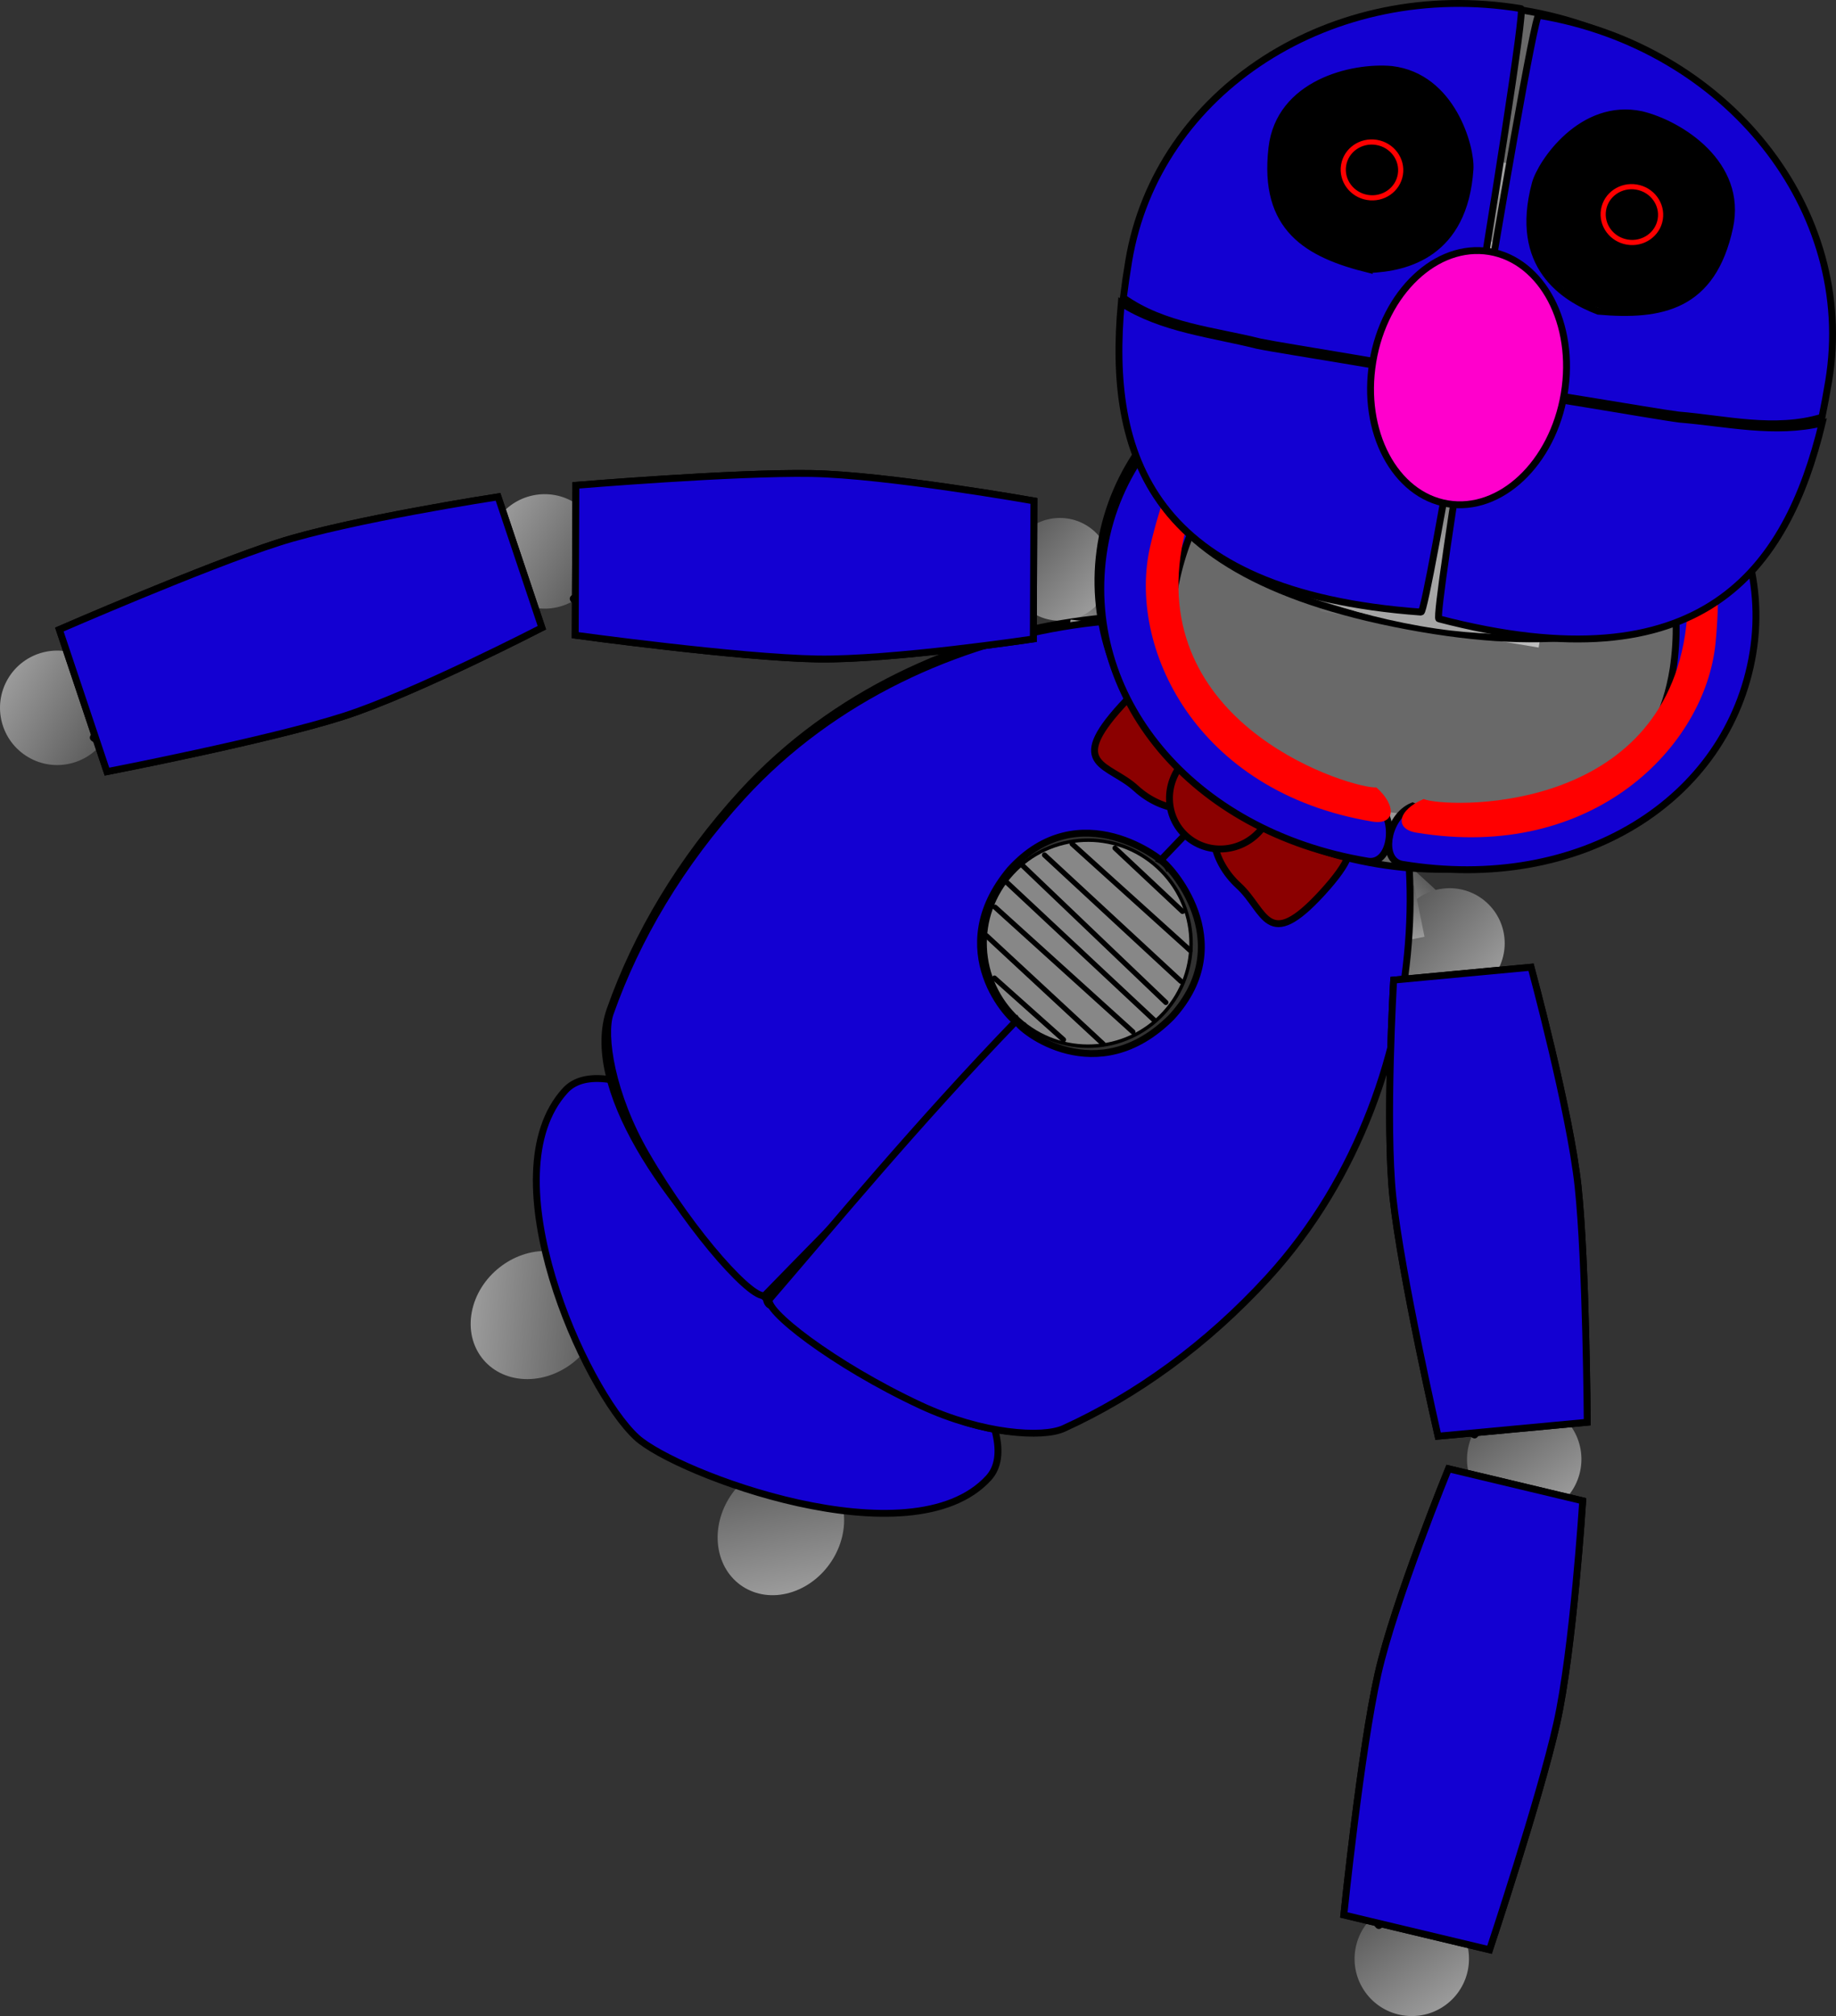 <svg version="1.1" xmlns="http://www.w3.org/2000/svg" xmlns:xlink="http://www.w3.org/1999/xlink" width="533.645" height="585.748" viewBox="0,0,533.645,585.748"><rect x="0" y="0" width="533.645" height="585.748" fill="#333333" stroke="none"/><defs><linearGradient x1="141.616" y1="224.83" x2="131.294" y2="236.114" gradientUnits="userSpaceOnUse" id="color-1"><stop offset="0" stop-color="#5c5c5c"/><stop offset="1" stop-color="#9b9b9b"/></linearGradient><linearGradient x1="71.057" y1="167.097" x2="93.087" y2="187.251" gradientUnits="userSpaceOnUse" id="color-2"><stop offset="0" stop-color="#5c5c5c"/><stop offset="1" stop-color="#9b9b9b"/></linearGradient><linearGradient x1="-51.567" y1="395.655" x2="-88.654" y2="392.013" gradientUnits="userSpaceOnUse" id="color-3"><stop offset="0" stop-color="#5c5c5c"/><stop offset="1" stop-color="#9b9b9b"/></linearGradient><linearGradient x1="183.546" y1="275.018" x2="207.167" y2="296.627" gradientUnits="userSpaceOnUse" id="color-4"><stop offset="0" stop-color="#5c5c5c"/><stop offset="1" stop-color="#9b9b9b"/></linearGradient><linearGradient x1="-2.482" y1="437.622" x2="4.44" y2="474.239" gradientUnits="userSpaceOnUse" id="color-5"><stop offset="0" stop-color="#5c5c5c"/><stop offset="1" stop-color="#9b9b9b"/></linearGradient><linearGradient x1="130.775" y1="279.861" x2="133.796" y2="294.853" gradientUnits="userSpaceOnUse" id="color-6"><stop offset="0" stop-color="#5c5c5c"/><stop offset="1" stop-color="#9b9b9b"/></linearGradient><linearGradient x1="94.305" y1="248.473" x2="79.104" y2="246.796" gradientUnits="userSpaceOnUse" id="color-7"><stop offset="0" stop-color="#5c5c5c"/><stop offset="1" stop-color="#9b9b9b"/></linearGradient><linearGradient x1="35.458" y1="334.403" x2="48.891" y2="346.692" gradientUnits="userSpaceOnUse" id="color-8"><stop offset="0" stop-color="#5c5c5c"/><stop offset="1" stop-color="#9b9b9b"/></linearGradient><linearGradient x1="107.303" y1="171.489" x2="268.955" y2="198.257" gradientUnits="userSpaceOnUse" id="color-9"><stop offset="0" stop-color="#6c6c6c"/><stop offset="1" stop-color="#c4c4c4"/></linearGradient><linearGradient x1="163.173" y1="155.962" x2="226.756" y2="166.491" gradientUnits="userSpaceOnUse" id="color-10"><stop offset="0" stop-color="#6e6e6e"/><stop offset="1" stop-color="#c0c0c0"/></linearGradient><linearGradient x1="211.292" y1="59.031" x2="205.313" y2="95.134" gradientUnits="userSpaceOnUse" id="color-11"><stop offset="0" stop-color="#a6a6a6"/><stop offset="1" stop-color="#707070"/></linearGradient><linearGradient x1="207.231" y1="81.882" x2="195.72" y2="151.392" gradientUnits="userSpaceOnUse" id="color-12"><stop offset="0" stop-color="#a6a6a6"/><stop offset="1" stop-color="#707070"/></linearGradient><linearGradient x1="165.53" y1="56.359" x2="172.468" y2="144.568" gradientUnits="userSpaceOnUse" id="color-13"><stop offset="0" stop-color="#a6a6a6"/><stop offset="1" stop-color="#707070"/></linearGradient><linearGradient x1="253.948" y1="73.769" x2="218.946" y2="155.032" gradientUnits="userSpaceOnUse" id="color-14"><stop offset="0" stop-color="#a6a6a6"/><stop offset="1" stop-color="#707070"/></linearGradient><linearGradient x1="198.667" y1="135.272" x2="195.365" y2="155.209" gradientUnits="userSpaceOnUse" id="color-15"><stop offset="0" stop-color="#a6a6a6"/><stop offset="1" stop-color="#707070"/></linearGradient><linearGradient x1="192.24" y1="152.477" x2="189.023" y2="171.903" gradientUnits="userSpaceOnUse" id="color-16"><stop offset="0" stop-color="#707070"/><stop offset="1" stop-color="#a6a6a6"/></linearGradient><linearGradient x1="174.669" y1="567.365" x2="194.04" y2="594.395" gradientUnits="userSpaceOnUse" id="color-17"><stop offset="0" stop-color="#5c5c5c"/><stop offset="1" stop-color="#9b9b9b"/></linearGradient><linearGradient x1="207.35" y1="422.211" x2="226.72" y2="449.241" gradientUnits="userSpaceOnUse" id="color-18"><stop offset="0" stop-color="#5c5c5c"/><stop offset="1" stop-color="#9b9b9b"/></linearGradient><linearGradient x1="198.606" y1="361.433" x2="213.817" y2="360.01" gradientUnits="userSpaceOnUse" id="color-19"><stop offset="0" stop-color="#5c5c5c"/><stop offset="1" stop-color="#9b9b9b"/></linearGradient><linearGradient x1="192.612" y1="506.249" x2="207.472" y2="509.796" gradientUnits="userSpaceOnUse" id="color-20"><stop offset="0" stop-color="#5c5c5c"/><stop offset="1" stop-color="#9b9b9b"/></linearGradient><linearGradient x1="-195.037" y1="225.858" x2="-223.68" y2="208.965" gradientUnits="userSpaceOnUse" id="color-21"><stop offset="0" stop-color="#5c5c5c"/><stop offset="1" stop-color="#9b9b9b"/></linearGradient><linearGradient x1="-53.359" y1="180.414" x2="-82.002" y2="163.521" gradientUnits="userSpaceOnUse" id="color-22"><stop offset="0" stop-color="#5c5c5c"/><stop offset="1" stop-color="#9b9b9b"/></linearGradient><linearGradient x1="7.956" y1="183.725" x2="8.022" y2="168.448" gradientUnits="userSpaceOnUse" id="color-23"><stop offset="0" stop-color="#5c5c5c"/><stop offset="1" stop-color="#9b9b9b"/></linearGradient><linearGradient x1="-135.755" y1="202.558" x2="-140.609" y2="188.072" gradientUnits="userSpaceOnUse" id="color-24"><stop offset="0" stop-color="#5c5c5c"/><stop offset="1" stop-color="#9b9b9b"/></linearGradient></defs><g transform="translate(225.988,-11.76)"><g data-paper-data="{&quot;isPaintingLayer&quot;:true}" fill-rule="nonzero" stroke-linejoin="miter" stroke-miterlimit="10" stroke-dasharray="" stroke-dashoffset="0" style="mix-blend-mode: normal"><path d="M74.337,184.011l10.322,-11.284l113.913,104.207l-10.322,11.284z" fill="url(#color-1)" stroke="none" stroke-width="0" stroke-linecap="butt"/><path d="M93.087,187.251c-5.565,6.084 -15.008,6.504 -21.092,0.939c-6.084,-5.565 -6.504,-15.008 -0.939,-21.092c5.565,-6.083 15.008,-6.504 21.092,-0.939c6.083,5.565 6.504,15.008 0.939,21.092z" fill="url(#color-2)" stroke="none" stroke-width="0" stroke-linecap="butt"/><path d="M-88.655,392.013c2.467,-10.23 12.769,-17.707 23.011,-16.701c10.241,1.006 16.544,10.114 14.077,20.344c-2.467,10.23 -12.769,17.707 -23.011,16.702c-10.241,-1.006 -16.544,-10.114 -14.077,-20.344z" data-paper-data="{&quot;index&quot;:null}" fill="url(#color-3)" stroke="none" stroke-width="0" stroke-linecap="butt"/><path d="M207.167,296.627c-5.967,6.523 -16.092,6.974 -22.615,1.006c-6.523,-5.967 -6.973,-16.092 -1.006,-22.615c5.967,-6.523 16.092,-6.973 22.615,-1.006c6.523,5.967 6.974,16.092 1.006,22.615z" fill="url(#color-4)" stroke="none" stroke-width="0" stroke-linecap="butt"/><path d="M4.44,474.239c-9.97,3.366 -19.602,-2.103 -21.513,-12.214c-1.911,-10.112 4.621,-21.037 14.592,-24.403c9.97,-3.366 19.602,2.103 21.513,12.214c1.911,10.112 -4.621,21.037 -14.592,24.403z" fill="url(#color-5)" stroke="none" stroke-width="0" stroke-linecap="butt"/><path d="M-61.701,328.604c22.497,-24.592 145.544,87.971 123.047,112.563c-22.497,24.592 -90.847,-1.315 -102.258,-11.753c-15.172,-13.879 -43.286,-76.217 -20.79,-100.809z" fill="#1300d2" stroke="#000000" stroke-width="2" stroke-linecap="butt"/><path d="M162.816,206.539c23.487,22.749 33.288,117.283 -20.056,175.595c-17.392,19.012 -37.353,33.519 -57.824,43.096c-42.315,19.798 -148.857,-76.678 -133.624,-120.036c7.658,-21.796 20.538,-43.575 38.383,-63.082c53.344,-58.313 145.384,-62.437 173.12,-35.573z" fill="#696969" stroke="#000000" stroke-width="2" stroke-linecap="butt"/><path d="M76.519,290.793l108.511,-21.864l3.021,14.992l-108.511,21.864z" fill="url(#color-6)" stroke="none" stroke-width="0" stroke-linecap="butt"/><path d="M73.035,301.808l12.139,-110.024l15.201,1.677l-12.139,110.024z" data-paper-data="{&quot;index&quot;:null}" fill="url(#color-7)" stroke="none" stroke-width="0" stroke-linecap="butt"/><path d="M-9.027,383.031l88.969,-97.256l13.433,12.288l-88.969,97.256z" fill="url(#color-8)" stroke="none" stroke-width="0" stroke-linecap="butt"/><path d="M96.115,299.072c2.199,-1.619 3.818,0.58 3.818,0.58l1.22,1.766c0.445,1.027 0.889,2.053 1.334,3.08c1.024,6.697 0.992,14.286 0.784,21.462c2.06,0.593 4.276,0.683 6.663,0.051c5.582,-1.478 6.699,-7.703 9.457,-11.802c3.36,-4.994 8.712,-8.415 12.195,-13.33c5.075,-7.162 6.268,-18.268 6.598,-26.808c0.385,-8.228 -6.22,-15.65 -4.677,-23.531c1.3,-6.643 7.701,-10.456 10.056,-16.405c-2.002,1.657 -4.286,2.905 -6.932,3.579c-6.527,1.665 -15.998,0.483 -22.464,-0.784c-4.198,-0.822 -10.404,-4.055 -14.754,-3.52c-3.346,0.411 -6.135,2.799 -9.227,4.142c-12.148,5.277 -27.965,9.52 -24.478,25.693c0.784,3.635 1.811,6.379 4.623,8.849l0.899,0.823c0,0 2.015,1.843 0.172,3.858c-1.843,2.015 -3.858,0.172 -3.858,0.172l-0.899,-0.823c-7.154,-6.737 -10.695,-23.503 -2.412,-31.181c6.232,-5.776 16.103,-9.067 23.777,-12.4c0.888,-0.386 10.263,-4.497 10.812,-4.562c5.085,-0.605 11.495,2.622 16.4,3.591c5.741,1.134 14.35,2.263 20.167,0.824c5.581,-1.38 9.351,-6.835 12.266,-13.081c1.203,-6.675 1.492,-13.52 0.162,-19.854c0,0 -0.55,-2.675 2.125,-3.225c2.675,-0.55 3.225,2.125 3.225,2.125c0.338,1.678 0.582,3.392 0.739,5.13c0.248,-0.596 0.496,-1.164 0.745,-1.7c0,0 1.15,-2.477 3.627,-1.327c2.477,1.15 1.327,3.627 1.327,3.627c-2.127,4.579 -4.049,10.345 -6.474,15.83c-0.918,5.433 -2.417,10.758 -4.271,15.642c-2.261,5.958 -8.59,9.829 -10.018,16.146c-0.851,3.764 2.506,7.933 3.569,11.283c1.147,3.611 1.364,7.513 1.231,11.299c-0.408,9.674 -1.878,21.629 -7.583,29.722c-3.475,4.93 -8.868,8.349 -12.199,13.336c-3.685,5.515 -4.969,11.887 -12.411,13.909c-2.993,0.813 -5.774,0.826 -8.362,0.256c-0.005,0.134 -0.009,0.268 -0.014,0.402c-0.179,5.172 -1.437,9.678 0.037,14.786c4.588,15.907 21.561,0.714 25.924,-6.797c9.001,-21.716 17.029,-45.862 41.787,-54.37c3.543,-1.218 7.134,-1.407 10.76,-1.456c-0.806,1.109 -0.668,2.671 0.368,3.618c0.12,0.11 0.247,0.206 0.379,0.291c-0.132,0.474 -0.133,0.976 -0.006,1.449c-3.314,0.014 -6.605,0.172 -9.73,1.265c-23.202,8.116 -30.196,31.339 -38.667,51.633c-2.828,4.843 -6.414,10.442 -11.417,13.346c-9.545,5.542 -21.231,3.825 -24.644,-7.455c-1.731,-5.719 -0.459,-10.731 -0.25,-16.498c0.028,-0.761 0.057,-1.534 0.087,-2.317c-5.488,-3.092 -9.985,-8.551 -13.769,-13.479c-0.644,-1.01 -1.287,-2.02 -1.931,-3.03l0.011,0.138c0,0 -2.015,-1.843 -0.172,-3.858c1.843,-2.015 3.858,-0.172 3.858,-0.172l0.911,0.961c0.598,0.942 1.197,1.885 1.795,2.828c2.623,3.404 5.748,7.555 9.509,10.378c0.154,-5.83 0.121,-11.843 -0.672,-17.153c-0.362,-0.8 -0.724,-1.6 -1.086,-2.399l-0.622,-0.735c0,0 -1.619,-2.199 0.58,-3.818z" fill="#000000" stroke="none" stroke-width="0.5" stroke-linecap="butt"/><path d="M68.965,296.173c-0.76,2.623 -3.383,1.863 -3.383,1.863l-1.746,-0.651c-6.114,0.186 -11.918,2.7 -17.812,4.423c-21.391,6.142 -39.235,-13.287 -33.23,-34.528c3.373,-11.931 18.972,-20.901 29.987,-23.561c17.741,-5.405 27.617,-14.792 36.13,-30.954c2.166,-4.111 4.976,-10.912 4.069,-16.251c0.878,0.096 1.638,-0.27 1.638,-0.27c1.1,-0.548 2.27,-1.001 3.471,-1.287c1.031,5.04 -0.358,10.641 -2.273,15.665c-7.578,19.879 -21.476,32.193 -41.597,38.365c-9.495,2.284 -20.29,8.703 -25.462,17.502c-1.442,2.454 -1.263,5.609 -1.12,8.271c0.255,4.721 0.009,10.239 2.905,14.347c5.72,8.115 15.086,10.102 23.948,7.459c6.408,-1.873 12.472,-4.334 19.133,-4.638l3.477,0.862c0,0 2.623,0.76 1.863,3.383z" fill="#000000" stroke="none" stroke-width="0.5" stroke-linecap="butt"/><path d="M87.519,298.444c2.015,1.843 0.172,3.858 0.172,3.858l-1.508,1.436c-5.452,3.004 -10.34,7.266 -16.083,9.744c-3.154,1.361 -9.15,1.681 -11.511,4.825c-2.429,3.235 -1.88,8.614 -1.907,12.34c-0.061,8.405 1.706,16.582 1.839,25.024c-1.117,2.925 -1.838,6.225 -4.547,8.257c-9.765,7.322 -27.403,0.402 -38.141,-1.522c-3.128,-0.561 -6.222,-2.817 -9.309,-2.059c-0.916,0.225 -1.03,1.584 -1.464,2.421c-2.277,4.381 -3.703,8.091 -4.426,12.979c-0.711,4.809 -0.609,8.249 0.585,12.943c0,0 0.668,2.648 -1.98,3.316c-2.648,0.668 -3.316,-1.98 -3.316,-1.98c-1.347,-5.375 -1.509,-9.587 -0.692,-15.08c0.732,-4.919 3.469,-17.658 9.369,-19.71c0.938,-0.326 10.678,1.523 12.196,1.795c10.26,1.838 31.216,10.621 36.344,-2.297c-0.403,-11.399 -6.523,-29.744 1.196,-39.852c3.224,-4.222 9.25,-4.549 13.658,-6.438c5.541,-2.374 10.291,-6.576 15.548,-9.486l0.119,-0.342c0,0 1.843,-2.015 3.858,-0.172z" fill="#000000" stroke="none" stroke-width="0.5" stroke-linecap="butt"/><g><path d="M35.547,288.722l50.137,-54.807l57.091,52.226l-50.137,54.807z" fill="#323232" stroke="none" stroke-width="0" stroke-linecap="butt"/><g stroke="#000000"><path d="M110.474,263.703c12.197,11.157 13.039,30.09 1.882,42.286c-11.157,12.197 -30.09,13.039 -42.286,1.882c-12.197,-11.157 -13.039,-30.09 -1.882,-42.286c11.157,-12.197 30.09,-13.039 42.286,-1.882z" fill="#878787" stroke-width="1" stroke-linecap="butt"/><path d="M119.932,287.894l-34.292,-30.947" fill="none" stroke-width="1.5" stroke-linecap="round"/><path d="M117.237,296.851l-39.628,-36.674" fill="none" stroke-width="1.5" stroke-linecap="round"/><path d="M71.113,263.116l41.759,39.893" fill="none" stroke-width="1.5" stroke-linecap="round"/><path d="M66.68,268.155l42.872,40.065" fill="none" stroke-width="1.5" stroke-linecap="round"/><path d="M117.709,276.559l-19.613,-18.397" fill="none" stroke-width="1.5" stroke-linecap="round"/><path d="M60.738,283.628l33.871,31.408" data-paper-data="{&quot;index&quot;:null}" fill="none" stroke-width="1.5" stroke-linecap="round"/><path d="M63.241,275.343l40.049,36.214" data-paper-data="{&quot;index&quot;:null}" fill="none" stroke-width="1.5" stroke-linecap="round"/><path d="M63.054,295.928l20.067,17.901" data-paper-data="{&quot;index&quot;:null}" fill="none" stroke-width="1.5" stroke-linecap="round"/></g></g><path d="M162.861,207.568c0.355,0.251 -19.904,21.713 -49.538,55.867c-1.1,-1.93 -25.544,-21.216 -45.731,0.968c-19.576,23.396 0.056,44.088 2.959,45.02c-27.443,31.651 -54.752,58.596 -74.059,78.501c-2.626,2.708 -20.771,-16.74 -34.736,-40.831c-10.045,-17.329 -12.608,-34.577 -10.398,-40.869c7.658,-21.796 20.538,-43.575 38.383,-63.082c53.344,-58.313 145.384,-62.437 173.12,-35.573z" fill="#1300d2" stroke="#000000" stroke-width="2" stroke-linecap="butt"/><path d="M142.591,382.967c-17.845,19.507 -38.394,34.271 -59.424,43.834c-6.07,2.761 -23.478,1.739 -41.631,-6.727c-25.237,-11.77 -46.219,-28.116 -43.755,-30.972c18.112,-20.998 42.525,-50.593 71.613,-80.739c1.186,2.809 23.541,20.525 45.105,-1.051c20.303,-22.078 -1.078,-44.712 -3.098,-45.636c31.386,-32.551 50.964,-54.635 51.246,-54.304c29.222,25.24 33.288,117.283 -20.056,175.595z" fill="#1300d2" stroke="#000000" stroke-width="2" stroke-linecap="butt"/><g fill="#8b0000" stroke="#000000" stroke-width="2" stroke-linecap="butt"><path d="M128.489,242.809c-5.565,6.084 -16.452,5.183 -24.316,-2.011c-7.864,-7.194 -20.296,-6.405 -4.163,-24.041c16.625,-18.173 16.452,-5.183 24.316,2.011c7.864,7.194 9.728,17.957 4.163,24.041z"/><path d="M154.194,247.077c7.864,7.194 20.787,5.868 4.162,24.041c-16.133,17.636 -16.452,5.183 -24.316,-2.011c-7.864,-7.194 -9.728,-17.957 -4.163,-24.041c5.565,-6.084 16.452,-5.183 24.316,2.011z" data-paper-data="{&quot;index&quot;:null}"/><path d="M140.041,253.377c-5.701,6.232 -15.254,6.772 -21.337,1.207c-6.084,-5.565 -6.394,-15.129 -0.693,-21.36c5.701,-6.232 15.254,-6.772 21.337,-1.207c6.084,5.565 6.394,15.129 0.693,21.36z"/></g><path d="M200.101,107.61c51.484,8.525 87.467,50.176 80.37,93.029c-7.096,42.853 -54.585,70.682 -106.068,62.156c-51.484,-8.525 -87.467,-50.176 -80.37,-93.029c7.096,-42.853 54.585,-70.682 106.068,-62.156z" fill="#696969" stroke="#000000" stroke-width="2" stroke-linecap="butt"/><path d="M198.895,119.853c44.639,7.392 76.006,42.495 70.059,78.404c-5.946,35.91 -46.954,59.028 -91.593,51.636c-44.639,-7.392 -76.005,-42.495 -70.059,-78.404c5.946,-35.91 46.954,-59.028 91.593,-51.636z" fill="none" stroke="url(#color-9)" stroke-width="4.5" stroke-linecap="butt"/><g stroke="#000000" stroke-linecap="butt"><path d="M283.505,201.511c-7.096,42.853 -50.395,69.899 -101.879,61.374c-6.633,-1.098 -4.482,-13.876 2.934,-16.945c5.919,2.529 67.503,12.796 75.771,-39.926c10.841,-72.995 -84.099,-101.988 -57.196,-97.533c51.484,8.525 87.467,50.176 80.37,93.029z" data-paper-data="{&quot;index&quot;:null}" fill="#1300d2" stroke-width="2"/><path d="M185.712,253.681c-6.633,-1.098 -5.305,-6.694 2.11,-9.763c5.919,2.529 67.673,5.14 75.941,-47.582c10.841,-72.995 -83.445,-101.514 -56.543,-97.059c51.484,8.525 70.228,50.443 65.421,99.336c-2.94,29.901 -35.445,63.592 -86.929,55.067z" data-paper-data="{&quot;index&quot;:null}" fill="#ff0000" stroke-width="0"/></g><g stroke="#000000" stroke-linecap="butt"><path d="M94.932,171.022c7.096,-42.853 54.585,-70.682 106.068,-62.156c26.903,4.455 -72.315,1.297 -85.582,73.89c-12.23,61.123 64.321,60.555 58.856,62.219c6.03,5.295 3.948,18.085 -2.685,16.986c-51.484,-8.525 -83.753,-48.085 -76.657,-90.938z" fill="#1300d2" stroke-width="2"/><path d="M108.358,170.312c11.21,-47.833 42.466,-81.471 93.949,-72.946c26.903,4.455 -71.544,1.059 -84.811,73.652c-9.168,52.573 50.131,70.007 56.549,69.521c6.03,5.295 5.484,11.02 -1.149,9.922c-51.484,-8.525 -71.393,-50.897 -64.538,-80.149z" data-paper-data="{&quot;index&quot;:null}" fill="#ff0000" stroke-width="0"/></g><g stroke="none" stroke-width="0" stroke-linecap="butt"><path d="M157.641,189.37l11.064,-66.816l63.583,10.529l-11.064,66.816z" fill="url(#color-10)"/><path d="M218.392,153.48l3.212,-19.398l7.544,1.249l-3.212,19.398z" fill="#ffffff"/><path d="M214.734,175.572l3.212,-19.398l7.544,1.249l-3.212,19.398z" fill="#ffffff"/><path d="M211.165,197.126l3.212,-19.398l7.544,1.249l-3.212,19.398z" fill="#ffffff"/><path d="M168.369,144.643l3.212,-19.398l7.544,1.249l-3.212,19.398z" fill="#ffffff"/><path d="M164.711,166.735l3.212,-19.398l7.544,1.249l-3.212,19.398z" fill="#ffffff"/><path d="M161.142,188.289l3.212,-19.398l7.544,1.249l-3.212,19.398z" fill="#ffffff"/><path d="M191.425,193.746l1.071,-6.466l14.549,2.409l-1.071,6.466z" fill="#ffffff"/><path d="M174.667,190.861l1.071,-6.466l14.549,2.409l-1.071,6.466z" fill="#ffffff"/></g><path d="M216.783,14.755c54.734,9.064 92.446,56.619 84.233,106.218c-8.213,49.599 -31.517,87.6 -113.976,73.396c-87.102,-15.004 -92.446,-56.619 -84.233,-106.218c8.213,-49.599 59.242,-82.459 113.976,-73.396z" fill="#696969" stroke="#000000" stroke-width="2" stroke-linecap="butt"/><path d="M166.786,88.754l5.978,-36.102l77.054,12.76l-5.978,36.102z" fill="url(#color-11)" stroke="#000000" stroke-width="0" stroke-linecap="butt"/><path d="M167.701,146.752l11.51,-69.51l56.039,9.28l-11.51,69.51z" fill="url(#color-12)" stroke="none" stroke-width="0" stroke-linecap="butt"/><path d="M165.662,145.103l-6.938,-88.208l13.612,-1.071l6.938,88.208z" fill="url(#color-13)" stroke="none" stroke-width="0" stroke-linecap="butt"/><path d="M212.676,152.332l35.002,-81.263l12.541,5.401l-35.002,81.263z" data-paper-data="{&quot;index&quot;:null}" fill="url(#color-14)" stroke="none" stroke-width="0" stroke-linecap="butt"/><path d="M151.45,147.937l3.301,-19.937l87.831,14.544l-3.301,19.937z" fill="url(#color-15)" stroke="none" stroke-width="0" stroke-linecap="butt"/><path d="M137.34,150.972c-2.695,0.438 -3.134,-2.257 -3.134,-2.257l-0.117,-0.963c-0.957,-2.789 -1.646,-6.572 -3.342,-9.063c-0.655,-0.962 -3.5,-2.831 -4.055,-3.435c-7.631,-8.297 -19.882,-22.987 -9.415,-33.46c3.683,-0.559 14.814,0.031 16.641,-4.843c2.595,-6.919 -1.495,-13.553 3.073,-20.506c5.29,-8.053 16.416,-10.949 25.055,-14.105c0,0 2.565,-0.937 3.502,1.629c0.937,2.565 -1.629,3.502 -1.629,3.502c-7.28,2.657 -17.874,5.122 -22.338,11.933c-5.548,8.465 2.852,20.149 -8.961,25.393c-1.25,0.555 -2.632,0.761 -3.979,0.994c-1.991,0.344 -6.7,0.712 -8.952,0.904c-2.475,2.606 -0.5,7.715 0.635,10.651c2.988,7.734 10.402,11.697 14.855,18.152c2.074,3.006 2.907,7.078 4.076,10.482l0.342,1.86c0,0 0.438,2.696 -2.257,3.134z" fill="#000000" stroke="none" stroke-width="0.5" stroke-linecap="butt"/><path d="M115.968,156.299c-2.68,-0.523 -2.157,-3.203 -2.157,-3.203l0.224,-0.944c0.068,-2.948 0.733,-6.735 0.005,-9.66c-0.281,-1.129 -2.302,-3.869 -2.613,-4.627c-4.284,-10.427 -10.686,-28.452 2.762,-34.65c3.648,0.752 13.885,5.162 17.288,1.223c4.831,-5.591 3.294,-13.232 9.988,-18.172c7.753,-5.721 19.193,-4.583 28.39,-4.55c0,0 2.731,0.01 2.721,2.741c-0.01,2.731 -2.741,2.721 -2.741,2.721c-7.75,-0.03 -18.541,-1.388 -25.089,3.454c-8.137,6.018 -4.306,19.889 -17.204,20.715c-1.364,0.087 -2.733,-0.198 -4.077,-0.447c-1.987,-0.367 -6.531,-1.654 -8.711,-2.254c-3.225,1.587 -3.142,7.064 -3.095,10.211c0.123,8.29 5.704,14.577 7.646,22.175c0.904,3.538 0.275,7.647 0.192,11.245l-0.324,1.864c0,0 -0.523,2.68 -3.203,2.157z" fill="#000000" stroke="none" stroke-width="0.5" stroke-linecap="butt"/><path d="M246.33,163.298l0.923,-1.651c2.203,-2.845 4.305,-6.432 7.237,-8.608c6.297,-4.675 14.592,-6.037 19.914,-12.395c2.02,-2.414 5.537,-6.613 4.034,-9.878c-2.07,-0.908 -6.409,-2.774 -8.183,-3.742c-1.2,-0.654 -2.443,-1.295 -3.447,-2.223c-9.492,-8.772 2.226,-17.125 -0.297,-26.926c-2.03,-7.887 -11.264,-13.635 -17.299,-18.497c0,0 -2.126,-1.714 -0.413,-3.84c1.714,-2.126 3.84,-0.413 3.84,-0.413c7.161,5.772 16.759,12.1 19.171,21.428c2.082,8.054 -3.927,13.017 -3.701,20.402c0.159,5.203 10.886,8.232 14.192,9.948c6.532,13.289 -9.8,23.246 -19.698,28.639c-0.72,0.392 -4.016,1.245 -4.945,1.945c-2.408,1.812 -4.28,5.171 -6.085,7.502l-0.421,0.874c0,0 -1.284,2.41 -3.694,1.127c-2.41,-1.284 -1.127,-3.694 -1.127,-3.694z" data-paper-data="{&quot;index&quot;:null}" fill="#000000" stroke="none" stroke-width="0.5" stroke-linecap="butt"/><path d="M263.634,175.849l0.294,-1.868c1.081,-3.432 1.81,-7.525 3.806,-10.583c4.287,-6.567 11.597,-10.719 14.386,-18.527c1.059,-2.964 2.903,-8.122 0.361,-10.664c-2.257,-0.135 -6.973,-0.382 -8.973,-0.675c-1.353,-0.198 -2.74,-0.369 -4.004,-0.891c-11.943,-4.94 -3.846,-16.835 -9.608,-25.155c-4.637,-6.695 -15.29,-8.887 -22.636,-11.357c0,0 -2.588,-0.871 -1.718,-3.459c0.871,-2.588 3.459,-1.718 3.459,-1.718c8.717,2.933 19.914,5.543 25.408,13.458c4.744,6.834 0.826,13.571 3.597,20.421c1.952,4.825 13.064,3.95 16.76,4.415c10.732,10.202 -1.139,25.201 -8.555,33.691c-0.539,0.618 -3.335,2.559 -3.965,3.538c-1.631,2.534 -2.224,6.334 -3.109,9.146l-0.092,0.966c0,0 -0.369,2.706 -3.075,2.337c-2.706,-0.369 -2.337,-3.075 -2.337,-3.075z" data-paper-data="{&quot;index&quot;:null}" fill="#000000" stroke="none" stroke-width="0.5" stroke-linecap="butt"/><path d="M276.373,78.492c-2.523,15.237 -17.306,25.479 -33.019,22.877c-15.713,-2.602 -26.405,-17.063 -23.882,-32.3c2.523,-15.237 17.306,-25.479 33.019,-22.877c15.713,2.602 26.405,17.063 23.882,32.3z" data-paper-data="{&quot;index&quot;:null}" fill="#000000" stroke="#000000" stroke-width="2" stroke-linecap="butt"/><path d="M177.83,33.091c15.713,2.602 26.405,17.063 23.882,32.3c-2.523,15.237 -17.306,25.479 -33.019,22.877c-15.713,-2.602 -26.405,-17.063 -23.882,-32.3c2.523,-15.237 17.306,-25.479 33.019,-22.877z" fill="#000000" stroke="#000000" stroke-width="2" stroke-linecap="butt"/><path d="M113.966,159.474l3.217,-19.426l150.114,24.858l-3.217,19.426c0,0 -29.115,17.782 -77.156,9.34c-52.887,-9.294 -72.958,-34.198 -72.958,-34.198z" fill="url(#color-16)" stroke="none" stroke-width="0" stroke-linecap="butt"/><path d="M216.109,14.265c1.133,0.188 -7.966,58.167 -16.409,108.194c-0.483,-0.641 -1.169,-0.822 -1.169,-0.822c-11.999,-3.087 -50.917,-8.991 -58.272,-10.528c-13.137,-3.315 -28.048,-4.471 -39.736,-12.842c0.434,-3.532 0.957,-7.076 1.544,-10.617c8.213,-49.599 59.272,-82.454 114.043,-73.385zM172.003,90.062c10.798,-0.415 27.627,-4.464 29.273,-29.159c0.414,-6.216 -5.127,-26.876 -22.785,-28.961c-11.573,-1.05 -32.598,4.037 -34.781,22.769c-2.735,23.471 10.405,30.967 28.293,35.352z" fill="#1300d2" stroke="#000000" stroke-width="2" stroke-linecap="butt"/><path d="M187.055,189.601c-79.001,-5.76 -91.168,-46.072 -87.139,-89.777c11.933,7.585 26.446,8.984 39.534,12.289c7.564,1.579 46.73,7.389 58.549,10.565c0,0 0.893,0.235 1.691,-0.31c-6.151,36.274 -11.789,67.294 -12.635,67.233z" fill="#1300d2" stroke="#000000" stroke-width="2" stroke-linecap="butt"/><path d="M221.235,16.211c54.771,9.07 92.513,56.63 84.3,106.229c-0.586,3.541 -1.234,7.065 -1.961,10.548c-13.763,4.157 -28.25,0.445 -41.755,-0.652c-7.458,-0.916 -46.202,-7.873 -58.555,-8.818c0,0 -0.707,-0.05 -1.371,0.401c8.134,-50.078 18.209,-107.896 19.343,-107.708zM276.732,77.836c3.972,-18.435 -14.292,-30.028 -25.585,-32.765c-17.388,-3.718 -29.293,14.053 -30.904,20.071c-6.402,23.907 8.224,33.165 18.311,37.039c18.347,1.616 33.202,-1.245 38.178,-24.345z" data-paper-data="{&quot;index&quot;:null}" fill="#1300d2" stroke="#000000" stroke-width="2" stroke-linecap="butt"/><path d="M192.22,191.554c-0.821,-0.214 3.841,-31.396 9.711,-67.717c0.58,0.773 1.501,0.838 1.501,0.838c12.213,0.803 51.16,7.928 58.83,8.872c13.454,1.09 27.644,4.444 41.385,1.11c-10.275,42.671 -34.787,76.91 -111.427,56.896z" data-paper-data="{&quot;index&quot;:null}" fill="#1300d2" stroke="#000000" stroke-width="2" stroke-linecap="butt"/><path d="M206.918,84.849c15.368,2.545 25.109,21.013 21.758,41.249c-3.351,20.236 -18.526,34.578 -33.893,32.033c-15.368,-2.545 -25.109,-21.013 -21.758,-41.249c3.351,-20.236 18.526,-34.578 33.894,-32.033z" fill="#ff00cc" stroke="#000000" stroke-width="2" stroke-linecap="butt"/><path d="M174.111,53.13c4.554,0.754 7.653,4.946 6.922,9.362c-0.731,4.416 -5.016,7.385 -9.57,6.631c-4.554,-0.754 -7.653,-4.946 -6.922,-9.362c0.731,-4.416 5.016,-7.385 9.57,-6.631z" fill="#000000" stroke="#ff0000" stroke-width="1.5" stroke-linecap="butt"/><path d="M249.655,66.107c4.554,0.754 7.653,4.946 6.922,9.362c-0.731,4.416 -5.016,7.385 -9.57,6.631c-4.554,-0.754 -7.653,-4.946 -6.922,-9.362c0.731,-4.416 5.016,-7.385 9.57,-6.631z" fill="#000000" stroke="#ff0000" stroke-width="1.5" stroke-linecap="butt"/><g stroke-linecap="butt"><path d="M194.04,594.395c-7.464,5.349 -17.851,3.634 -23.2,-3.83c-5.349,-7.464 -3.634,-17.851 3.83,-23.2c7.464,-5.349 17.851,-3.634 23.2,3.83c5.349,7.464 3.634,17.851 -3.83,23.2z" fill="url(#color-17)" stroke="none" stroke-width="0"/><path d="M226.72,449.241c-7.464,5.349 -17.851,3.634 -23.2,-3.83c-5.349,-7.464 -3.634,-17.851 3.83,-23.2c7.464,-5.349 17.851,-3.634 23.2,3.83c5.349,7.464 3.634,17.851 -3.83,23.2z" fill="url(#color-18)" stroke="none" stroke-width="0"/><g><path d="M192,429.035c0,0 -10.73,-46.829 -13.135,-69.499c-2.27,-21.396 0.226,-63.024 0.226,-63.024l39.928,-3.735c0,0 11.37,42.004 13.679,63.765c2.373,22.361 2.653,68.437 2.653,68.437z" fill="#696969" stroke="#000000" stroke-width="2"/><path d="M205.578,427.144l-13.945,-131.422l15.211,-1.423l13.945,131.422z" fill="url(#color-19)" stroke="none" stroke-width="0"/><path d="M201.91,429.471c-1.897,-1.038 -1.526,-4.163 -1.526,-4.163l0.693,-5.547c2.241,-5.744 5.321,-9.182 8.037,-14.151c1.569,-2.87 2.461,-6.594 3.902,-9.61c1.291,-2.703 3.388,-4.576 4.019,-8.203c1.473,-8.476 -1.809,-20.314 -6.486,-24.59c-2.899,-3.031 -5.473,-6.54 -8.253,-9.848c-2.493,-2.966 -5.725,-4.319 -7.45,-9.102c-1.706,-4.729 -0.897,-12.437 -0.321,-16.825c1.569,-11.964 7.401,-20.121 9.159,-31.953c0,0 0.477,-3.061 2.351,-1.849c1.873,1.212 1.396,4.273 1.396,4.273c-1.888,11.683 -7.568,20.051 -9.139,31.824c-0.28,2.098 -1.191,8.966 -0.184,11.724c0.627,1.719 3.384,3.896 3.974,4.474c3.501,3.435 6.609,8.061 10.078,11.691c6.353,6.029 10.53,21.277 8.598,32.769c-0.767,4.562 -3.02,6.81 -4.635,10.183c-1.477,3.083 -2.393,6.853 -4,9.804c-2.419,4.441 -5.366,7.583 -7.445,12.563l-0.496,4.451c0,0 -0.371,3.124 -2.269,2.086z" fill="#000000" stroke="none" stroke-width="0.5"/><path d="M192,429.035c0,0 -10.73,-46.829 -13.135,-69.499c-2.27,-21.396 0.226,-63.024 0.226,-63.024l39.928,-3.735c0,0 11.37,42.004 13.679,63.765c2.373,22.361 2.653,68.437 2.653,68.437z" fill="#1300d2" stroke="#000000" stroke-width="2"/></g><g><path d="M164.604,568.129c0,0 4.91,-47.791 9.928,-70.029c4.735,-20.988 20.494,-59.599 20.494,-59.599l39.007,9.312c0,0 -2.752,43.429 -7.568,64.775c-4.949,21.936 -19.51,65.651 -19.51,65.651z" fill="#696969" stroke="#000000" stroke-width="2"/><path d="M178.069,570.708l29.087,-128.919l14.86,3.548l-29.087,128.919z" fill="url(#color-20)" stroke="none" stroke-width="0"/><path d="M173.847,571.731c-1.462,-1.593 -0.105,-4.432 -0.105,-4.432l2.441,-5.029c3.97,-4.718 7.993,-6.982 12.164,-10.812c2.409,-2.212 4.452,-5.451 6.787,-7.844c2.092,-2.144 4.681,-3.242 6.445,-6.474c4.123,-7.551 4.824,-19.815 1.772,-25.369c-1.769,-3.803 -3.077,-7.953 -4.645,-11.98c-1.406,-3.611 -4.031,-5.932 -4.125,-11.015c-0.093,-5.027 3.153,-12.064 5.11,-16.033c5.336,-10.823 13.482,-16.669 18.954,-27.307c0,0 1.437,-2.745 2.821,-0.995c1.384,1.75 -0.053,4.495 -0.053,4.495c-5.547,10.454 -13.618,16.549 -18.894,27.191c-0.94,1.897 -4.013,8.106 -3.947,11.041c0.041,1.829 1.95,4.778 2.323,5.515c2.21,4.379 3.664,9.759 5.78,14.312c4.076,7.753 3.123,23.534 -2.404,33.793c-2.194,4.073 -5.051,5.476 -7.665,8.15c-2.39,2.444 -4.471,5.718 -6.942,7.995c-3.719,3.426 -7.521,5.453 -11.092,9.499l-1.902,4.055c0,0 -1.357,2.839 -2.819,1.245z" fill="#000000" stroke="none" stroke-width="0.5"/><path d="M164.604,568.129c0,0 4.91,-47.791 9.928,-70.029c4.735,-20.988 20.494,-59.599 20.494,-59.599l39.007,9.312c0,0 -2.752,43.429 -7.568,64.775c-4.949,21.936 -19.51,65.651 -19.51,65.651z" fill="#1300d2" stroke="#000000" stroke-width="2"/></g></g><g stroke-linecap="butt"><path d="M-200.912,203.09c7.91,4.665 10.54,14.858 5.875,22.768c-4.665,7.91 -14.858,10.54 -22.768,5.875c-7.91,-4.665 -10.54,-14.858 -5.875,-22.768c4.665,-7.91 14.858,-10.54 22.768,-5.875z" data-paper-data="{&quot;index&quot;:null}" fill="url(#color-21)" stroke="none" stroke-width="0"/><path d="M-59.234,157.646c7.91,4.665 10.54,14.858 5.875,22.768c-4.665,7.91 -14.858,10.54 -22.768,5.875c-7.91,-4.665 -10.54,-14.858 -5.875,-22.768c4.665,-7.91 14.858,-10.54 22.768,-5.875z" data-paper-data="{&quot;index&quot;:null}" fill="url(#color-22)" stroke="none" stroke-width="0"/><g data-paper-data="{&quot;index&quot;:null}"><path d="M-58.604,152.77c0,0 45.919,-3.813 68.402,-3.436c21.88,0.367 64.728,7.961 64.728,7.961l-0.174,40.102c0,0 -41.242,6.183 -62.755,5.823c-22.793,-0.382 -70.391,-6.91 -70.391,-6.91z" fill="#696969" stroke="#000000" stroke-width="2"/><path d="M-58.049,167.339l132.141,2.216l-0.066,15.277l-132.141,-2.216z" fill="url(#color-23)" stroke="none" stroke-width="0"/><path d="M-60.107,186.477c-1.202,-1.797 1.877,-2.445 1.877,-2.445l4.389,-0.889c4.776,-2.513 7.644,-5.728 11.852,-8.532c2.796,-1.863 6.47,-3.111 9.409,-4.855c3.215,-1.908 5.255,-4.352 9.731,-5.521c11.275,-2.945 26.834,-0.14 33.404,5.653c3.924,3.132 8.807,5.817 12.54,9c0.629,0.536 3.042,3.089 4.81,3.561c2.836,0.757 9.596,-0.76 11.661,-1.225c11.587,-2.611 19.417,-9.011 30.887,-11.93c0,0 3.007,-0.747 4.38,1.011c1.373,1.758 -1.633,2.506 -1.633,2.506c-11.63,2.801 -19.236,9.335 -31.014,11.961c-4.32,0.963 -11.925,2.453 -16.787,1.174c-4.917,-1.293 -6.552,-4.393 -9.728,-6.612c-3.542,-2.476 -7.266,-4.728 -10.542,-7.346c-4.675,-4.279 -16.757,-6.497 -25.069,-4.276c-3.557,0.95 -5.237,3.206 -7.814,4.732c-2.877,1.703 -6.507,2.922 -9.226,4.74c-4.708,3.147 -7.859,6.52 -13.381,9.263l-5.463,1.183c0,0 -3.079,0.648 -4.282,-1.15z" fill="#000000" stroke="none" stroke-width="0.5"/><path d="M-58.604,152.77c0,0 45.919,-3.813 68.402,-3.436c21.88,0.367 64.728,7.961 64.728,7.961l-0.174,40.102c0,0 -41.242,6.183 -62.755,5.823c-22.793,-0.382 -70.391,-6.91 -70.391,-6.91z" fill="#1300d2" stroke="#000000" stroke-width="2"/></g><g data-paper-data="{&quot;index&quot;:null}"><path d="M-208.736,194.667c0,0 42.249,-18.387 63.659,-25.265c20.834,-6.693 63.847,-13.291 63.847,-13.291l12.74,38.025c0,0 -37.059,19.126 -57.543,25.707c-21.704,6.973 -68.87,16.109 -68.87,16.109z" fill="#696969" stroke="#000000" stroke-width="2"/><path d="M-203.522,208.283l125.826,-40.423l4.853,14.486l-125.825,40.423z" fill="url(#color-24)" stroke="none" stroke-width="0"/><path d="M-199.312,227.065c-1.717,-1.315 0.99,-2.919 0.99,-2.919l3.87,-2.254c3.713,-3.916 5.394,-7.883 8.476,-11.892c2.048,-2.664 5.125,-5.027 7.347,-7.625c2.43,-2.842 3.575,-5.811 7.436,-8.359c9.727,-6.417 25.362,-8.767 33.446,-5.396c4.723,1.703 10.21,2.674 14.769,4.486c0.768,0.305 3.874,1.945 5.7,1.824c2.929,-0.195 8.841,-3.807 10.646,-4.912c10.131,-6.201 15.485,-14.78 25.405,-21.235c0,0 2.606,-1.675 4.472,-0.453c1.866,1.223 -0.74,2.898 -0.74,2.898c-10.11,6.395 -15.209,15.028 -25.515,21.304c-3.78,2.302 -10.501,6.16 -15.516,6.514c-5.072,0.358 -7.617,-2.051 -11.338,-3.13c-4.151,-1.204 -8.401,-2.138 -12.346,-3.563c-5.803,-2.547 -17.957,-0.759 -25.112,4.018c-3.062,2.044 -3.926,4.721 -5.876,6.994c-2.176,2.538 -5.22,4.86 -7.21,7.456c-3.445,4.495 -5.342,8.702 -9.689,13.076l-4.792,2.878c0,0 -2.707,1.604 -4.424,0.289z" fill="#000000" stroke="none" stroke-width="0.5"/><path d="M-208.736,194.667c0,0 42.249,-18.387 63.659,-25.265c20.834,-6.693 63.847,-13.291 63.847,-13.291l12.74,38.025c0,0 -37.059,19.126 -57.543,25.707c-21.704,6.973 -68.87,16.109 -68.87,16.109z" fill="#1300d2" stroke="#000000" stroke-width="2"/></g></g></g></g></svg>